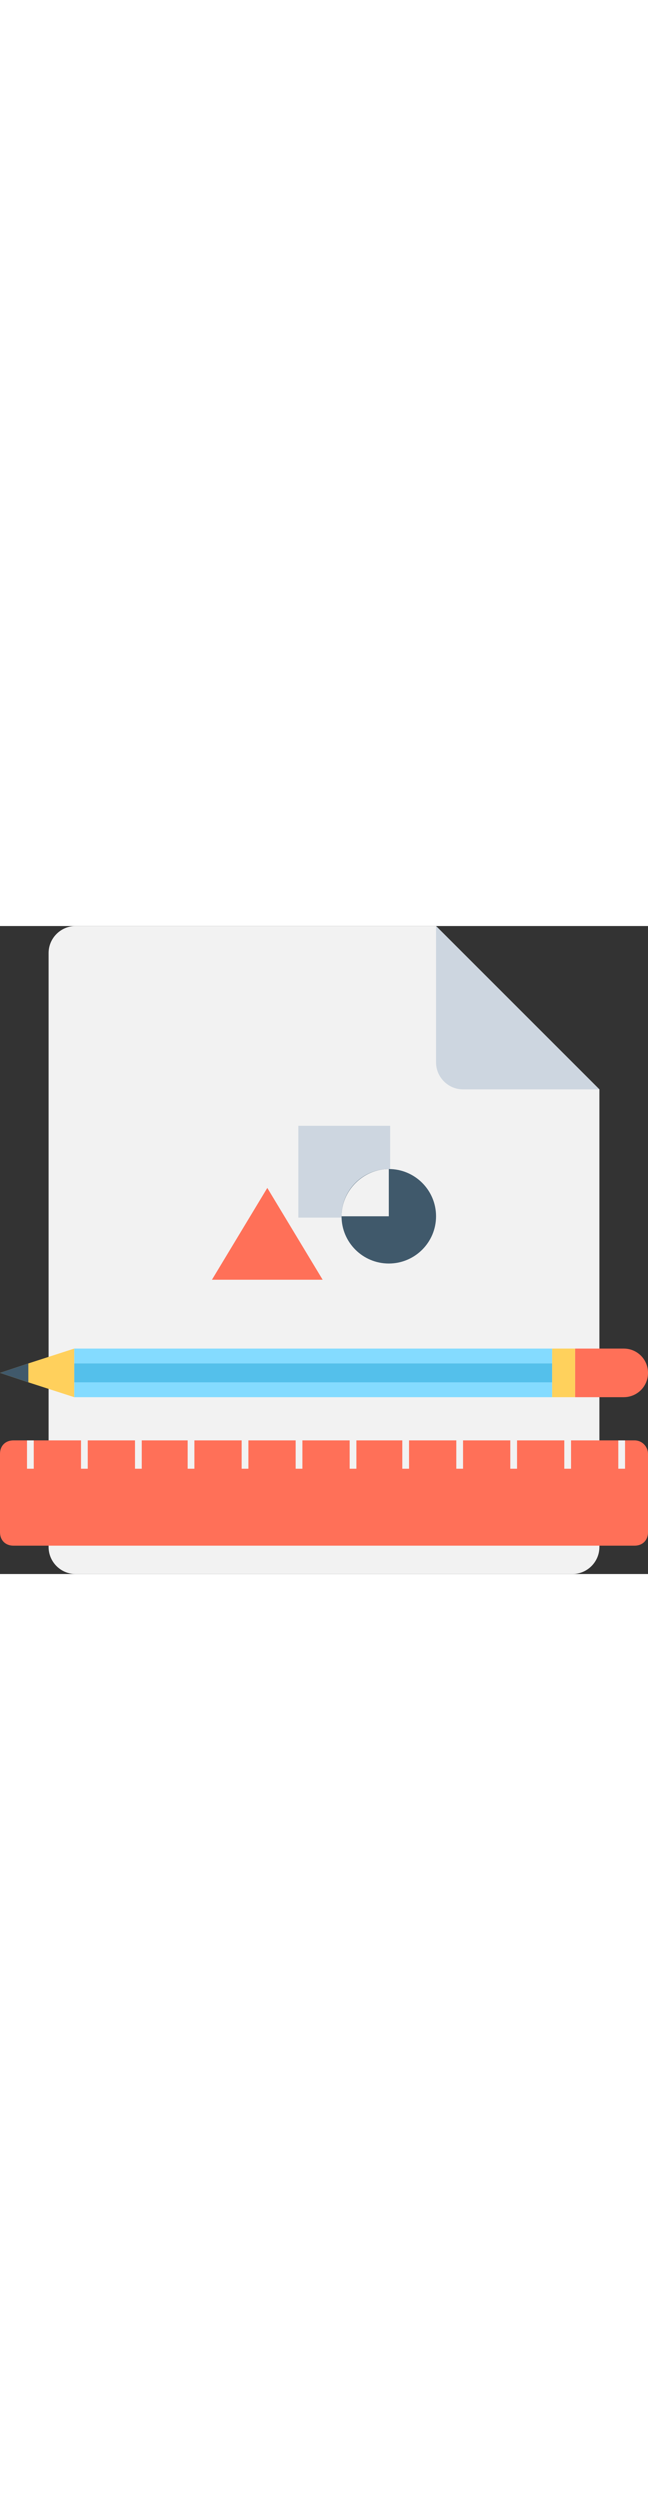 <svg
    x="0px"
    y="0px"
    viewBox="0 0 501.551 501.551"
    width="130"
    xmlns="http://www.w3.org/2000/svg"
    role="img"
    aria-label="Design Graphic"
  >
    <rect x="0" y="0" width="501.551" height="501.551" fill="#333333" stroke="none"/>
    <title>
      Cumberland Cloud - Design
    </title>
    <desc>
      Our design process has been refined through years of experience. We use the latest tools, such as InkScape and Abode XD, to craft high fidelity wireframes. This allows you to review the overall look and feel before committing to any projects. 
    </desc>
    <path
      style="fill: #f2f2f2"
      d="M337.502,0H58.514C47.02,0,37.616,9.404,37.616,20.898v459.755c0,11.494,9.404,20.898,20.898,20.898
      h384.522c11.494,0,20.898-9.404,20.898-20.898v-354.22L337.502,0z"
    />
    <path
      style="fill: #cdd6e0"
      d="M337.502,105.535c0,11.494,9.404,20.898,20.898,20.898h105.535L337.502,0V105.535z"
    />
    <path
      style="fill: #ff7058"
      d="M491.102,398.106H10.449C4.18,398.106,0,402.286,0,408.555v60.604c0,6.269,4.18,10.449,10.449,10.449
          h480.653c6.269,0,10.449-4.18,10.449-10.449v-60.604C501.551,403.331,497.371,398.106,491.102,398.106z"
    />
    <g>
      <rect
        x="20.898"
        y="398.106"
        style="fill: #f2f2f2"
        width="5.224"
        height="21.943"
      />
      <rect
        x="62.694"
        y="398.106"
        style="fill: #f2f2f2"
        width="5.224"
        height="21.943"
      />
      <rect
        x="104.49"
        y="398.106"
        style="fill: #f2f2f2"
        width="5.224"
        height="21.943"
      />
      <rect
        x="145.241"
        y="398.106"
        style="fill: #f2f2f2"
        width="5.224"
        height="21.943"
      />
      <rect
        x="187.037"
        y="398.106"
        style="fill: #f2f2f2"
        width="5.224"
        height="21.943"
      />
      <rect
        x="228.833"
        y="398.106"
        style="fill: #f2f2f2"
        width="5.224"
        height="21.943"
      />
      <rect
        x="270.629"
        y="398.106"
        style="fill: #f2f2f2"
        width="5.224"
        height="21.943"
      />
      <rect
        x="311.38"
        y="398.106"
        style="fill: #f2f2f2"
        width="5.224"
        height="21.943"
      />
      <rect
        x="353.176"
        y="398.106"
        style="fill: #f2f2f2"
        width="5.224"
        height="21.943"
      />
      <rect
        x="394.971"
        y="398.106"
        style="fill: #f2f2f2"
        width="5.224"
        height="21.943"
      />
      <rect
        x="436.767"
        y="398.106"
        style="fill: #f2f2f2"
        width="5.224"
        height="21.943"
      />
      <rect
        x="478.563"
        y="398.106"
        style="fill: #f2f2f2"
        width="5.224"
        height="21.943"
      />
    </g>
    <path
      style="fill: #ff7058"
      d="M501.551,345.861L501.551,345.861c0-10.449-8.359-18.808-18.808-18.808h-37.616v37.616h37.616
          C493.192,364.669,501.551,356.31,501.551,345.861z"
    />
    <polygon
      style="fill: #ffd05c"
      points="57.469,327.053 57.469,364.669 21.943,353.176 0,345.861 21.943,338.547 "
    />
    <polygon
      style="fill: #40596b"
      points="21.943,338.547 21.943,353.176 0,345.861 "
    />
    <polygon
      style="fill: #84dbff"
      points="57.469,327.053 57.469,338.547 427.363,338.547 427.363,338.547 427.363,327.053 "
    />
    <rect
      x="57.469"
      y="338.547"
      style="fill: #54c0eb"
      width="369.894"
      height="14.629"
    />
    <rect
      x="57.469"
      y="353.176"
      style="fill: #84dbff"
      width="369.894"
      height="11.494"
    />
    <rect
      x="427.363"
      y="327.053"
      style="fill: #ffd15c"
      width="17.763"
      height="37.616"
    />
    <path style="fill: #55bfe9" d="M427.363,327.053h17.763H427.363z" />
    <polygon
      style="fill: #ffd15c"
      points="445.126,338.547 445.126,338.547 445.126,327.053 "
    />
    <polygon
      style="fill: #55bfe9"
      points="445.126,353.176 445.126,353.176 445.126,338.547 445.126,338.547 "
    />
    <rect
      x="230.922"
      y="154.645"
      style="fill: #cdd6e0"
      width="71.053"
      height="71.053"
    />
    <polygon
      style="fill: #ff7058"
      points="206.89,202.71 164.049,273.763 249.731,273.763 "
    />
    <circle style="fill: #40596b" cx="300.931" cy="224.653" r="36.571" />
    <path
      style="fill: #f2f2f2"
      d="M300.931,188.082v36.571h-36.571C264.359,204.8,281.078,188.082,300.931,188.082z"
    />
  </svg>